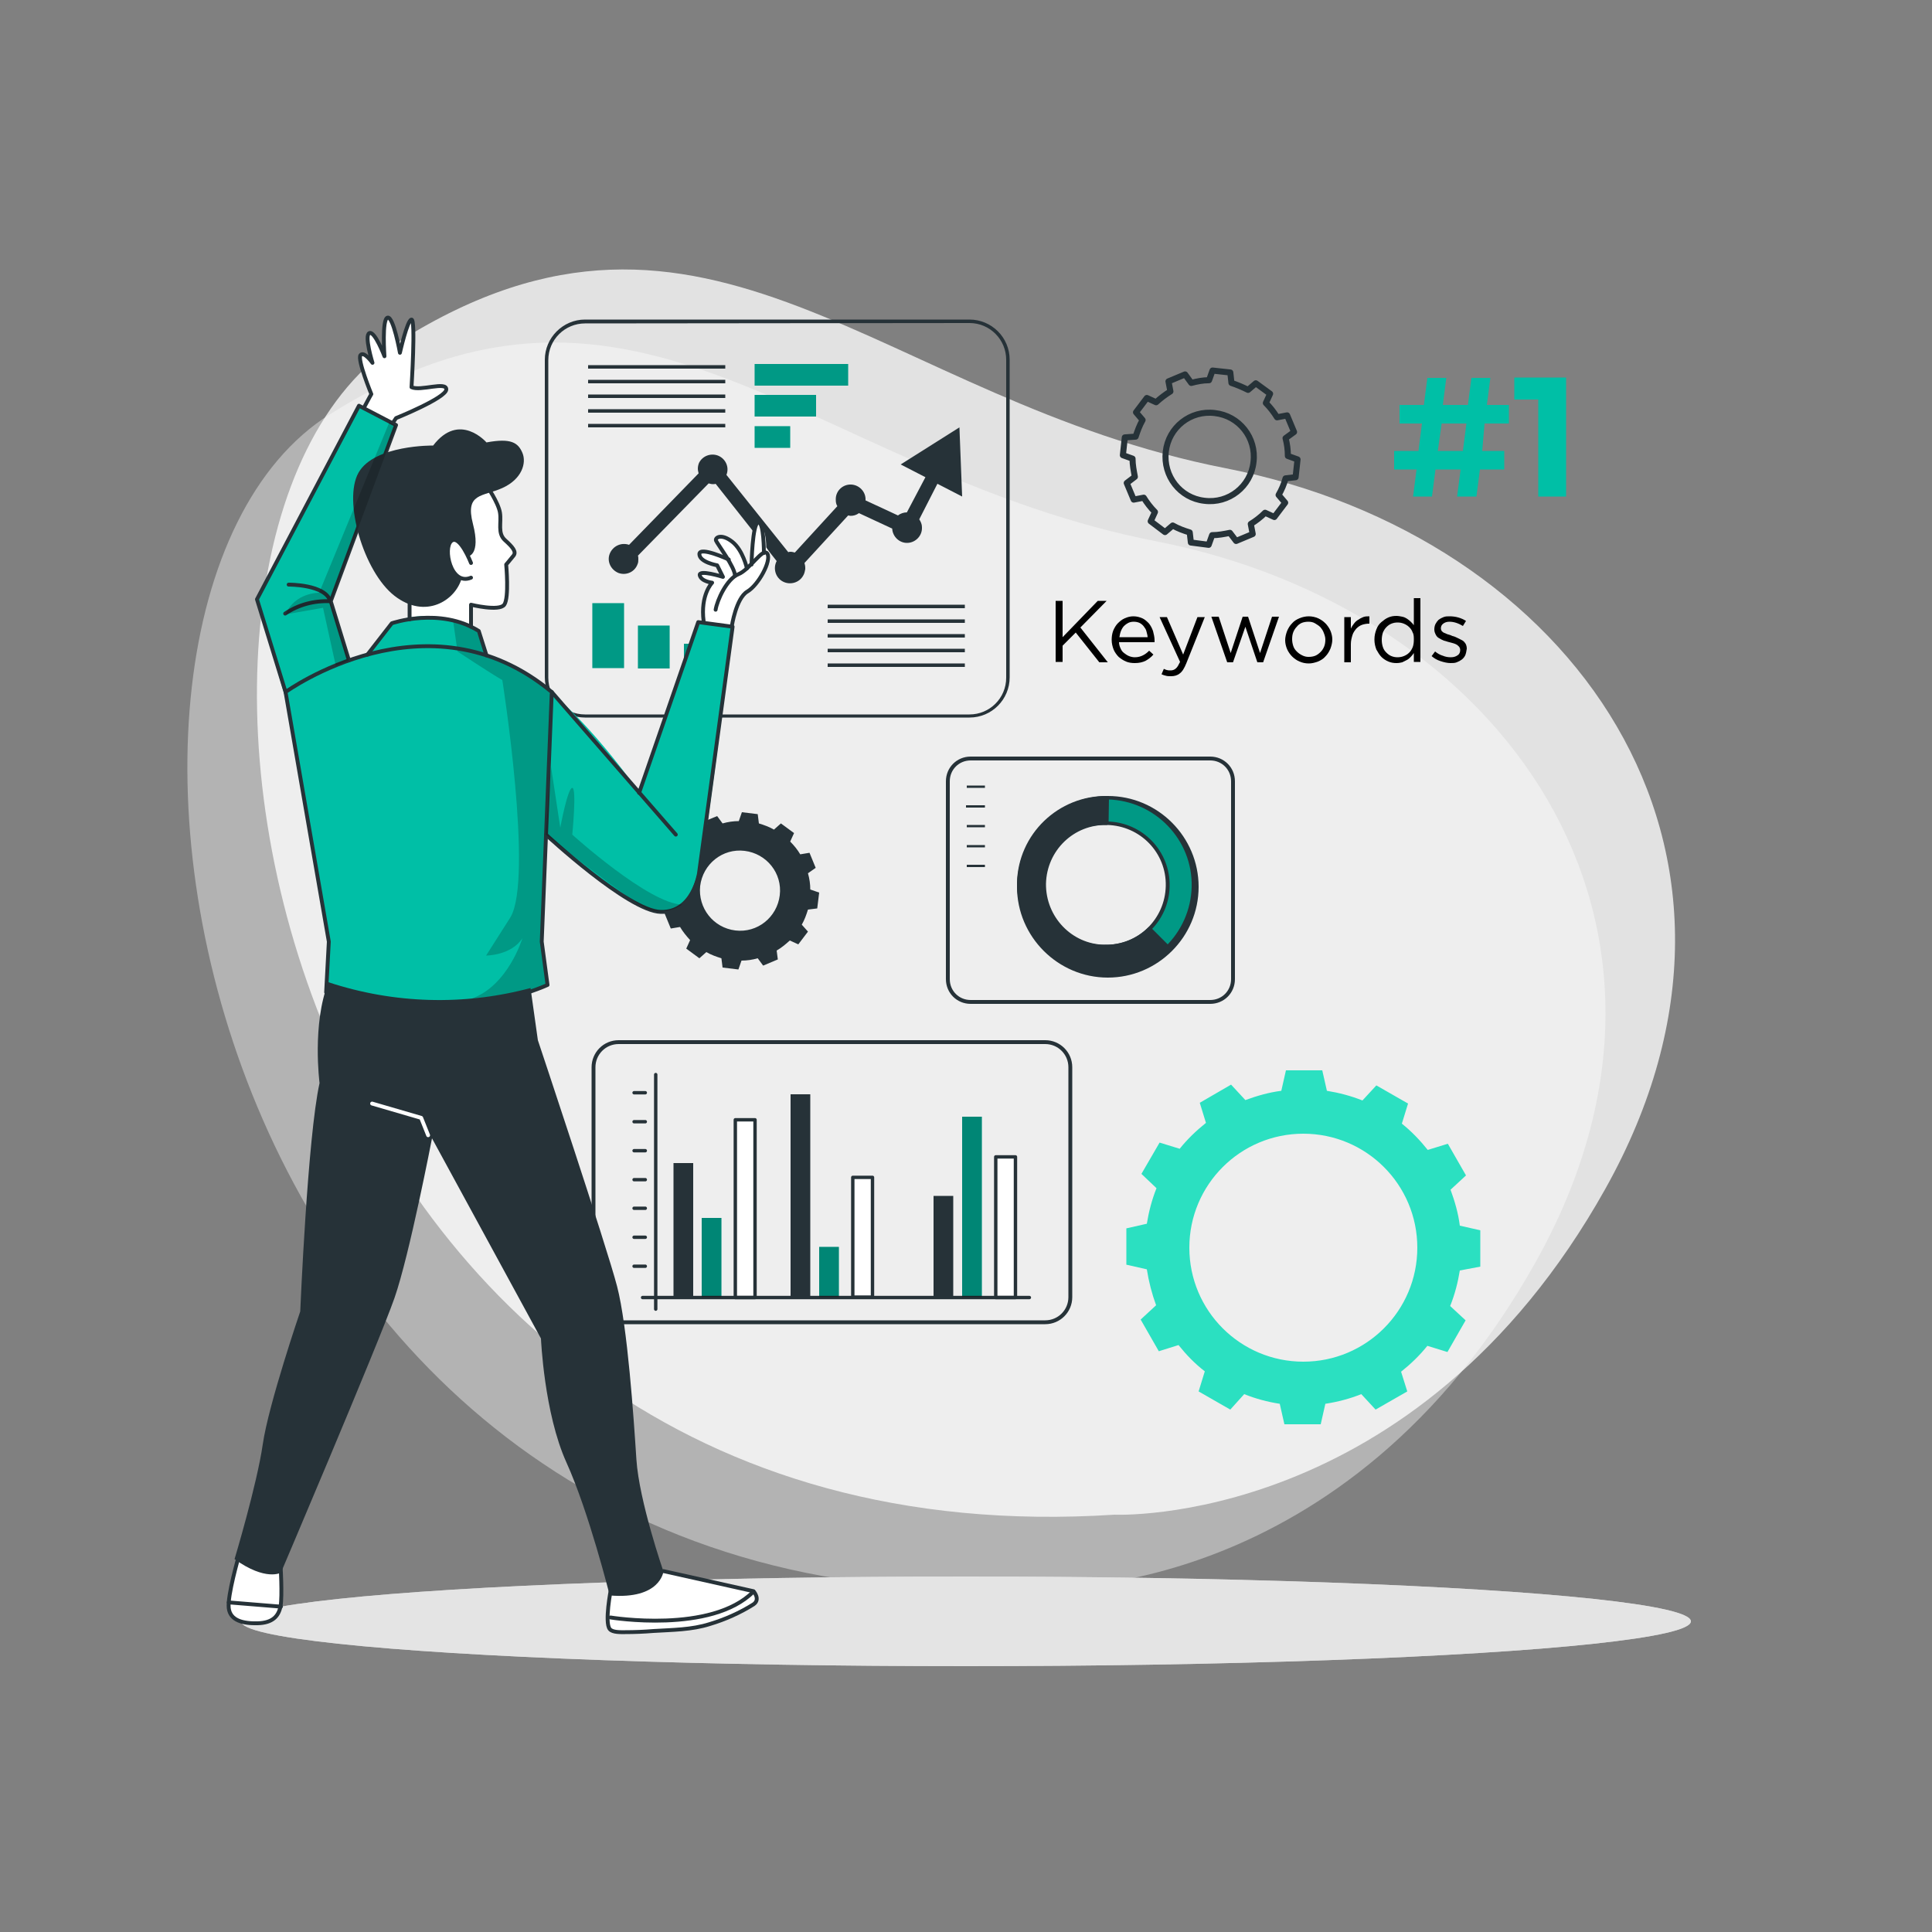 <?xml version="1.0" encoding="utf-8"?>
<!-- Generator: Adobe Illustrator 24.2.3, SVG Export Plug-In . SVG Version: 6.00 Build 0)  -->
<svg version="1.1" id="Layer_1" xmlns="http://www.w3.org/2000/svg" xmlns:xlink="http://www.w3.org/1999/xlink" x="0px" y="0px"
	 viewBox="0 0 500 500" style="enable-background:new 0 0 500 500;" xml:space="preserve">
<rect x="0" y="0" width="500" height="500" fill="#808080" stroke="none"/>
<style type="text/css">
	.st0{fill:#E2E2E2;}
	.st1{opacity:0.4;fill:#FFFFFF;enable-background:new    ;}
	.st2{fill:#E5E5E5;}
	.st3{opacity:0.7;fill:#E5E5E5;enable-background:new    ;}
	.st4{fill:none;stroke:#263238;stroke-width:1.571;stroke-linejoin:round;}
	.st5{fill:#263238;}
	.st6{fill:#2BE0C1;}
	.st7{fill:#00BFA6;}
	.st8{opacity:0.2;enable-background:new    ;}
	.st9{fill:none;stroke:#263238;stroke-linejoin:round;}
	.st10{fill:none;stroke:#263238;stroke-width:0.879;stroke-linecap:round;stroke-linejoin:round;}
	.st11{fill:#FFFFFF;stroke:#263238;stroke-width:0.879;stroke-linejoin:round;}
	.st12{opacity:0.3;enable-background:new    ;}
	.st13{fill:#FFFFFF;}
	.st14{fill:none;stroke:#263238;stroke-linecap:round;stroke-linejoin:round;}
	.st15{fill:none;stroke:#FFFFFF;stroke-linecap:round;stroke-linejoin:round;}
	.st16{enable-background:new    ;}
</style>
<g id="freepik--background-simple--inject-14">
	<path class="st0" d="M288.4,392c0,0,77.9,3.6,127.1-84.4s-8.7-168.9-98.2-186.4S183.2,38.1,103.4,88.3S67.9,406.3,288.4,392z"/>
	<path class="st1" d="M270.4,410.9c0,0,77.9,3.6,127.1-84.4s-8.7-168.9-98.2-186.4S165.2,57,85.4,107.2S49.9,425.2,270.4,410.9z"/>
</g>
<g id="freepik--Shadow--inject-14">
	<ellipse class="st2" cx="250" cy="419.6" rx="187.6" ry="11.6"/>
	<ellipse class="st3" cx="250" cy="419.6" rx="187.6" ry="11.6"/>
</g>
<g id="freepik--Graphics--inject-14">
	<path class="st4" d="M291.1,113.2l-0.5,4.6l2.5,0.9c0,1.6,0.3,3.1,0.6,4.7l-2.1,1.6l1.8,4.3l2.6-0.5c0.8,1.3,1.8,2.6,2.9,3.7
		l-1.1,2.4l3.7,2.8l2-1.7c1.4,0.8,2.8,1.3,4.4,1.8l0.3,2.6l4.6,0.6l0.9-2.5c1.6,0,3.1-0.3,4.6-0.6l1.6,2.1l4.3-1.8l-0.5-2.6
		c1.3-0.8,2.6-1.8,3.7-2.9l2.4,1.1l2.8-3.7l-1.7-2c0.8-1.4,1.4-2.8,1.8-4.3l2.6-0.3l0.5-4.6l-2.5-0.9c0-1.6-0.2-3.1-0.6-4.6l2.2-1.6
		l-1.8-4.3l-2.6,0.5c-0.8-1.3-1.8-2.6-2.9-3.7l1.1-2.4l-3.7-2.7l-2,1.7c-1.4-0.7-2.8-1.3-4.3-1.8l-0.3-2.7l-4.6-0.5l-0.9,2.5
		c-1.6,0-3.1,0.3-4.6,0.7l-1.6-2.2l-4.3,1.8l0.5,2.6c-1.3,0.8-2.6,1.8-3.7,2.8l-2.4-1.1l-2.8,3.7l1.7,2c-0.8,1.4-1.3,2.8-1.8,4.3
		L291.1,113.2z M301.7,116.9c0.7-6.3,6.4-10.8,12.7-10c6.3,0.7,10.8,6.4,10,12.7c-0.7,6.3-6.4,10.8-12.7,10l0,0l0,0
		C305.4,128.9,301,123.2,301.7,116.9z"/>
	<path class="st5" d="M171.6,225.9l-0.5,4.1l2.3,0.8c0,1.4,0.2,2.8,0.6,4.2l-2,1.4l1.6,3.9l2.4-0.4c0.7,1.2,1.6,2.3,2.6,3.4l-1,2.2
		l3.4,2.5l1.8-1.6c1.2,0.7,2.6,1.2,3.9,1.6l0.3,2.4l4.1,0.5l0.8-2.3c1.4,0,2.8-0.2,4.2-0.6l1.4,1.9l3.8-1.6L201,246
		c1.2-0.7,2.3-1.6,3.4-2.6l2.2,1l2.5-3.3l-1.6-1.8c0.7-1.2,1.2-2.6,1.6-3.9l2.4-0.3l0.5-4.1l-2.3-0.8c0-1.4-0.2-2.8-0.6-4.2l2-1.4
		l-1.6-3.9l-2.4,0.4c-0.7-1.2-1.6-2.3-2.6-3.3l1-2.2l-3.4-2.5l-1.8,1.6c-1.2-0.7-2.6-1.2-3.9-1.6l-0.3-2.4l-4.1-0.5l-0.8,2.3
		c-1.4,0-2.8,0.2-4.2,0.6l-1.4-1.9l-3.9,1.6l0.4,2.4c-1.2,0.7-2.3,1.6-3.4,2.6l-2.2-1L174,220l1.6,1.8c-0.7,1.2-1.2,2.6-1.6,3.9
		L171.6,225.9z M181.2,229.3c0.7-5.7,5.8-9.8,11.5-9.1s9.8,5.8,9.1,11.5s-5.8,9.8-11.5,9.1l0,0C184.6,240.1,180.6,235,181.2,229.3z"
		/>
	<path class="st6" d="M383.1,327.8v-9.4l-5.3-1.2c-0.4-3.2-1.3-6.3-2.4-9.3l4-3.7l-4.7-8.2l-5.2,1.6c-2-2.5-4.2-4.8-6.7-6.8l1.6-5.2
		l-8.2-4.7l-3.6,3.9c-3-1.2-6.1-2-9.2-2.5l-1.2-5.3h-9.4l-1.2,5.3c-3.2,0.4-6.3,1.3-9.3,2.4l-3.7-4l-8.1,4.7l1.6,5.2
		c-2.5,2-4.8,4.2-6.8,6.7l-5.2-1.6l-4.7,8.1l3.9,3.7c-1.2,3-2,6.1-2.5,9.2l-5.3,1.2v9.4l5.3,1.2c0.5,3.2,1.3,6.3,2.4,9.3l-4,3.7
		l4.7,8.2l5.1-1.6c2,2.5,4.2,4.8,6.8,6.8l-1.6,5.2l8.2,4.7l3.6-4c3,1.2,6,2,9.2,2.5l1.2,5.3h9.4l1.2-5.3c3.2-0.5,6.3-1.3,9.3-2.5
		l3.7,4l8.2-4.7l-1.6-5.1c2.5-2,4.8-4.2,6.8-6.7l5.2,1.6l4.7-8.2l-4-3.7c1.2-3,2-6.1,2.5-9.2L383.1,327.8z M366.8,322.9
		c0,16.3-13.2,29.5-29.5,29.5s-29.5-13.2-29.5-29.5s13.2-29.5,29.5-29.5l0,0C353.6,293.4,366.8,306.6,366.8,322.9L366.8,322.9z"/>
	<rect x="195.3" y="94.2" class="st7" width="24.2" height="5.6"/>
	<rect x="195.3" y="102.2" class="st7" width="15.9" height="5.6"/>
	<rect x="195.3" y="110.3" class="st7" width="9.2" height="5.6"/>
	<rect x="195.3" y="94.2" class="st8" width="24.2" height="5.6"/>
	<rect x="195.3" y="102.2" class="st8" width="15.9" height="5.6"/>
	<rect x="195.3" y="110.3" class="st8" width="9.2" height="5.6"/>
	<rect x="153.3" y="156.1" class="st7" width="8.2" height="16.8"/>
	<rect x="165.1" y="161.9" class="st7" width="8.2" height="11.1"/>
	<rect x="177" y="166.6" class="st7" width="8.2" height="6.4"/>
	<rect x="153.3" y="156.1" class="st8" width="8.2" height="16.8"/>
	<rect x="165.1" y="161.9" class="st8" width="8.2" height="11.1"/>
	<rect x="177" y="166.6" class="st8" width="8.2" height="6.4"/>
	<path class="st5" d="M250.9,185.7h-99.5c-5.7,0-10.4-4.6-10.4-10.4l0,0V93.1c0-5.7,4.7-10.4,10.4-10.4h99.5
		c5.7,0,10.4,4.6,10.4,10.4v82.2C261.3,181,256.7,185.7,250.9,185.7z M151.4,83.7c-5.2,0-9.5,4.2-9.5,9.5v82.2
		c0,5.2,4.2,9.5,9.5,9.5h99.5c5.2,0,9.5-4.2,9.5-9.5V93.1c0-5.2-4.2-9.5-9.5-9.5L151.4,83.7z"/>
	<rect x="214.2" y="156.5" class="st5" width="35.5" height="0.9"/>
	<rect x="214.2" y="160.3" class="st5" width="35.5" height="0.9"/>
	<rect x="214.2" y="164.1" class="st5" width="35.5" height="0.9"/>
	<rect x="214.2" y="167.9" class="st5" width="35.5" height="0.9"/>
	<rect x="214.2" y="171.7" class="st5" width="35.5" height="0.9"/>
	<rect x="152.2" y="94.5" class="st5" width="35.5" height="0.9"/>
	<rect x="152.2" y="98.3" class="st5" width="35.5" height="0.9"/>
	<rect x="152.2" y="102.1" class="st5" width="35.5" height="0.9"/>
	<rect x="152.2" y="105.9" class="st5" width="35.5" height="0.9"/>
	<rect x="152.2" y="109.7" class="st5" width="35.5" height="0.9"/>
	<path class="st5" d="M242.6,125.2l6.4,3.3l-0.7-17.9l-15.2,9.6l6.4,3.3l-4.8,9.1l0,0c-0.8,0-1.7,0.3-2.3,0.8l-8.4-3.9v-0.1
		c0.1-2.1-1.6-3.9-3.7-4c-2.1-0.1-3.9,1.5-4,3.6l0,0c0,0.1,0,0.3,0,0.4c0,0.6,0.1,1.1,0.4,1.6l-11,12c-0.4-0.1-0.7-0.2-1.1-0.2
		c-0.2,0-0.4,0-0.6,0.1l-16-20c0.8-2-0.2-4.2-2.2-5c-1.9-0.7-4,0.1-4.9,1.9c-0.2,0.5-0.3,1-0.3,1.5c0,0.4,0.1,0.8,0.2,1.2l-18,18.5
		c-2-0.7-4.2,0.3-5,2.3s0.3,4.2,2.3,5c2,0.7,4.2-0.3,4.9-2.3l0,0c0.2-0.4,0.2-0.9,0.2-1.3c0-0.3,0-0.6-0.1-0.9l18.3-18.7
		c0.4,0.1,0.7,0.2,1.1,0.2c0.2,0,0.5,0,0.7-0.1l15.8,20c-1,1.9-0.3,4.3,1.6,5.3c1.9,1,4.3,0.3,5.3-1.6c0.3-0.5,0.4-1.1,0.5-1.6
		c0-0.1,0-0.3,0-0.4c0-0.4-0.1-0.8-0.2-1.2l11.3-12.3c0.2,0,0.4,0.1,0.6,0.1c0.8,0,1.5-0.2,2.2-0.7l8.6,4c0.1,2.1,1.9,3.8,4,3.7
		s3.8-1.9,3.7-4v-0.1c0-0.7-0.3-1.4-0.7-2L242.6,125.2z"/>
	<g id="freepik--chart-1--inject-2--inject-14">
		<path class="st9" d="M251.2,196.3c-3.3,0-5.9,2.6-5.9,5.9v51.2c0,3.3,2.6,5.9,5.9,5.9h62c3.3,0,5.9-2.6,5.9-5.9v-51.2
			c0-3.3-2.6-5.9-5.9-5.9H251.2z"/>
		<rect x="250.2" y="203.3" class="st5" width="4.7" height="0.6"/>
		<rect x="250.2" y="208.4" class="st5" width="4.7" height="0.6"/>
		<rect x="250.2" y="213.5" class="st5" width="4.7" height="0.6"/>
		<rect x="250.2" y="218.7" class="st5" width="4.7" height="0.6"/>
		<rect x="250" y="208.4" class="st5" width="4.7" height="0.6"/>
		<rect x="250.2" y="223.8" class="st5" width="4.7" height="0.6"/>
	</g>
	<path class="st7" d="M285.8,251.6c12.5,0.3,22.8-9.6,23.1-22.1c0.3-12.5-9.6-22.8-22.1-23.1s-22.8,9.6-23.1,22.1c0,0,0,0,0,0.1
		C263.4,241.1,273.3,251.4,285.8,251.6z M286.6,213.1c8.8,0.2,15.9,7.5,15.7,16.3c-0.2,8.8-7.5,15.9-16.3,15.7s-15.9-7.5-15.7-16.3
		l0,0C270.4,219.9,277.7,212.9,286.6,213.1L286.6,213.1z"/>
	<path class="st8" d="M285.8,251.6c12.5,0.3,22.8-9.6,23.1-22.1c0.3-12.5-9.6-22.8-22.1-23.1s-22.8,9.6-23.1,22.1c0,0,0,0,0,0.1
		C263.4,241.1,273.3,251.4,285.8,251.6z M286.6,213.1c8.8,0.2,15.9,7.5,15.7,16.3c-0.2,8.8-7.5,15.9-16.3,15.7s-15.9-7.5-15.7-16.3
		l0,0C270.4,219.9,277.7,212.9,286.6,213.1L286.6,213.1z"/>
	<path class="st5" d="M270,245.2c8.9,9,23.5,9.1,32.5,0.1l0,0c0.2-0.2,0.2-0.5,0-0.6l-4.7-4.7c-0.1-0.1-0.2-0.1-0.3-0.1
		c-0.1,0-0.2,0.1-0.3,0.1c-3,3-7.1,4.6-11.3,4.5h-1.1c-3.4-0.2-6.6-1.5-9.2-3.7c-0.2-0.2-0.5-0.4-0.7-0.6c-5.4-5.4-6.2-14-1.8-20.3
		v-0.1c0.1-0.1,0.2-0.3,0.3-0.4c3.1-4,8-6.1,13-5.9c0.2,0,0.5-0.2,0.5-0.4l0,0l0,0l0.1-6.6c0-0.3-0.2-0.5-0.4-0.5l0,0
		c-12.7-0.2-23.2,9.9-23.4,22.6C263.2,234.8,265.6,240.8,270,245.2z"/>
	<path class="st5" d="M286.7,206c13,0,23.5,10.6,23.5,23.5c0,13-10.6,23.5-23.5,23.5s-23.5-10.6-23.5-23.5
		C263.2,216.5,273.7,206,286.7,206L286.7,206z M285.8,251.2c12.2,0.3,22.3-9.5,22.6-21.7c0.3-12.2-9.5-22.3-21.7-22.6
		s-22.3,9.5-22.6,21.7l0,0l0,0C263.8,240.8,273.5,250.9,285.8,251.2L285.8,251.2z M286.6,212.6c9.1,0.2,16.3,7.7,16.1,16.8
		c-0.2,9.1-7.7,16.3-16.8,16.1c-9.1-0.2-16.3-7.7-16.1-16.8l0,0C270,219.6,277.5,212.4,286.6,212.6z M285.9,244.5
		c8.6,0.2,15.6-6.6,15.8-15.2c0.2-8.6-6.6-15.6-15.2-15.8s-15.6,6.6-15.8,15.2l0,0l0,0C270.6,237.3,277.4,244.4,285.9,244.5
		L285.9,244.5z"/>
	<line class="st10" x1="169.7" y1="278.1" x2="169.7" y2="338.8"/>
	<rect x="174.3" y="301" class="st5" width="5.1" height="34.7"/>
	<rect x="181.6" y="315.2" class="st7" width="5.1" height="20.5"/>
	<rect x="190.3" y="289.8" class="st11" width="5.1" height="46"/>
	<rect x="204.6" y="283.2" class="st5" width="5.1" height="52.6"/>
	<rect x="212" y="322.7" class="st7" width="5.1" height="13"/>
	<rect x="220.7" y="304.7" class="st11" width="5.1" height="31"/>
	<rect x="241.6" y="309.5" class="st5" width="5.1" height="26.3"/>
	<rect x="249" y="289" class="st7" width="5.1" height="46.7"/>
	<rect x="257.7" y="299.4" class="st11" width="5.1" height="36.4"/>
	<line class="st10" x1="164.1" y1="327.7" x2="167" y2="327.7"/>
	<line class="st10" x1="164.1" y1="320.2" x2="167" y2="320.2"/>
	<line class="st10" x1="164.1" y1="312.7" x2="167" y2="312.7"/>
	<line class="st10" x1="164.1" y1="305.3" x2="167" y2="305.3"/>
	<line class="st10" x1="164.1" y1="297.8" x2="167" y2="297.8"/>
	<line class="st10" x1="164.1" y1="290.3" x2="167" y2="290.3"/>
	<line class="st10" x1="164.1" y1="282.8" x2="167" y2="282.8"/>
	<line class="st10" x1="166.3" y1="335.8" x2="266.4" y2="335.8"/>
	<rect x="181.6" y="315.2" class="st12" width="5.1" height="20.5"/>
	<rect x="212" y="322.7" class="st12" width="5.1" height="13"/>
	<rect x="249" y="289" class="st12" width="5.1" height="46.7"/>
	<path class="st9" d="M160.1,269.7c-3.6,0-6.5,2.9-6.5,6.5v59.5c0,3.6,2.9,6.5,6.5,6.5h110.4c3.6,0,6.5-2.9,6.5-6.5v-59.5
		c0-3.6-2.9-6.5-6.5-6.5H160.1z"/>
</g>
<g id="freepik--character-1--inject-14">
	<path class="st13" d="M72.7,402.7c0,0,2.3,15.4-3.3,17s-9.5-0.5-10.2-2.8s4.3-18.8,4.3-18.8L72.7,402.7z"/>
	<path class="st13" d="M169.9,406.1l24.3,5.8c0,0,1.8,1,1.6,2.6s-11.3,5.9-14.4,6.4s-21.1,2.9-23.6,0.7s2.8-19.6,2.8-19.6
		L169.9,406.1z"/>
	<path class="st13" d="M125.9,124.9c0,0,3.4,5.2,3.5,7.8s-0.3,5.6,1.3,7.1s2.8,3.2,2.2,4s-1.9,2.3-1.9,2.3s1.6,8.8-0.5,10.4
		s-8.6,0-8.6,0v5.7c0,0-9.1-3-15.4-2.4l-1.1-12.2C105.3,147.6,119,121.2,125.9,124.9z"/>
	<path class="st13" d="M182.1,160.9c0,0-0.8-6.2,2.2-10c0,0-3.6-0.6-3.2-1.9s6,0.4,6,0.4l-1.5-3c0,0-5.3-1.7-4.6-3.4
		s8.4,2.4,8.4,2.4s-4.6-3.8-3.9-5.4s5.3-1.6,7.8,6.7l1.3-1.6c0,0,0.4-9.4,1.7-9.9c0,0,2,1.1,2,6.5c0,0,2,2.4,0.7,4.4
		s-4.3,6.6-6.8,8.4s-2.5,8.4-2.5,8.4L182.1,160.9z"/>
	<path class="st13" d="M101.6,109.6l1.2-1.5c0,0,12.9-5.7,12.6-7.5s-7.6,0.7-9-0.3c0,0,1.3-16.9,0-17.5s-2.8,7.9-2.8,7.9
		s-1.9-8.7-3.3-8.5s-0.8,9-0.8,9s-2.8-5.6-3.8-5.1s0.5,7.4,0.5,7.4s-2-2.3-2.8-1.6c0.3,3.5,1.2,7,2.8,10.1l-2.8,4.7L101.6,109.6z"/>
	<path class="st7" d="M180.7,160.9l8.9,1.2c0,0-6.5,55-8.4,61.8s-3.6,11.7-10.1,12s-29.8-19.2-29.8-19.2l-1.1,27l1.5,11.2
		c0,0-28.4,14.9-57.3,1.9l0.7-13.1l-10.4-60.1l-8.2-28.5L92.9,105l9.6,5l-16.9,45.6l4.7,15.2l5.3-2.1l5.8-7.5c0,0,9.9-5.1,22.5,2
		l2,6.3c0,0,14.7,1.1,39.6,35.6L180.7,160.9z"/>
	<path class="st8" d="M117.3,160.9l1.1,7.7c0,0,8.3,5.5,11.6,7.4c0,0,8.1,51.3,2.1,61.4l-6.3,9.9c0,0,6.5,0,9.4-4.5
		c0,0-3.7,12.4-13.3,15.7c0,0,14.8-1.5,19.9-3.5l-1.5-11.2l2.4-62.4c0,0,2.3-4.2-16.8-11.7l-2.8-6.8L117.3,160.9z"/>
	<path class="st14" d="M125.9,125.6c0,0,3.1,4.5,3.5,7.1s-0.7,5.3,1.3,7.1s3,3,2.2,4s-1.9,2.3-1.9,2.3s0.8,8.6-0.5,10.4
		s-8.6,0-8.6,0v5.7"/>
	<path class="st14" d="M121.9,145.7c0,0-2.9-7.5-5.1-5.7s-0.2,11.7,5.1,9.5"/>
	<path class="st5" d="M121.1,144c0,0,3.4-0.3,1.3-8.4s2.5-7,7.6-9.3c5.1-2.3,6.3-6.5,5.2-9.1s-2.9-3.9-9.3-2.7c0,0-7-8.1-13.8,0.8
		c0,0-15.2-0.2-19.3,7c-4.1,7.2,1.3,25.7,9.3,31.9s15.8,1.2,17.4-4.6c0,0-5.4-2.9-2.7-9.7C116.8,140.1,119.3,139.2,121.1,144z"/>
	<path class="st14" d="M73.9,179.1c0,0,36.8-26.7,68.9,0l-2.6,64.6l1.5,11.2c0,0-27.1,12.7-57.3,1.9l0.7-13.1L73.9,179.1z"/>
	<path class="st14" d="M95.1,169.4l6.3-8.1c0,0,12.4-4.3,22.5,2l2,6.3"/>
	<line class="st14" x1="142.8" y1="179.1" x2="174.9" y2="216"/>
	<path class="st14" d="M141.3,216c0,0,21.3,19.8,29.7,20s9.9-10,9.9-10l8.7-63.8l-8.9-1.2l-15.3,44.2"/>
	<path class="st14" d="M189.4,162c0,0,1.1-7.2,4-8.9s6.3-8,5.2-9.8s-4.5,4.1-7.5,5.3s-5.5,6.7-5.9,9.2"/>
	<path class="st14" d="M197.7,143.1c0,0,0-8.3-1.5-7.9s-1.7,10.9-1.7,10.9"/>
	<path class="st14" d="M193.3,147.1c0,0-1-4.7-3.8-6.9s-4.5-1.1-4.2-0.3s5,7,4.9,9.1"/>
	<path class="st14" d="M188.6,144.8c0,0-7.6-3.5-7.6-1.4s4.6,2.9,4.6,2.9l1.5,3c0,0-6.4-2-6-0.4s3.2,1.9,3.2,1.9s-3.1,3.1-2.2,10"/>
	<path class="st5" d="M137.3,255.7l1.9,13.5c0,0,17.8,53.3,20.5,63.7s4.3,34,5,44.8s7,29,7,29s-0.8,7.3-13.9,6.2
		c0,0-5.4-21.6-11.2-34.4s-6.6-32.1-6.6-32.1l-28.2-51.8c0,0-5.8,30.1-9.7,41.3c-4,11.5-31.3,75.6-29.4,71.1c0,0-3.9,2.3-12-3.5
		c0,0,5.8-19.3,7.3-29.7s9.7-34.4,9.7-34.4s1.9-45.2,5-59.1c0,0-2-15.3,2.3-26.1C102,259.8,120.1,260.3,137.3,255.7z"/>
	<polyline class="st15" points="96.3,285.6 109,289.3 110.8,293.8 	"/>
	<path class="st14" d="M158.1,411.3c0,0-1.7,8.6-0.3,10.3c0.7,0.9,2.9,0.8,4,0.8c2.4,0,4.9-0.1,7.3-0.3c4.9-0.3,9.9-0.3,14.6-1.8
		c4-1.2,7.8-2.9,11.3-5.1c1.9-1.3,0-3.4,0-3.4l-23.3-5.2"/>
	<path class="st14" d="M158,418.6c0,0,26.1,4.3,37-6.7"/>
	<path class="st14" d="M61.8,402.7c0,0-3,10.3-2.6,13.5s3.7,4,7.5,3.9c3.8-0.1,5.4-1.8,5.9-4.4s0-10.9,0-10.9"/>
	<line class="st14" x1="59.2" y1="414.7" x2="72.7" y2="415.8"/>
	<path class="st14" d="M94.3,105.3c1.1-2.1,1.8-3.3,1.8-3.3s-3.7-9-2.8-10.1s3.1,2,3.1,2s-2.2-7.1-0.8-7.7s3.9,6,3.9,6
		s-0.7-9.6,0.8-10s3.2,9.1,3.2,9.1s1.9-8.5,3-8.6s0,17.5,0,17.5c2.3,1.1,9.1-1.6,9,0.6s-13,7.4-13,7.4c-0.2,0.3-0.4,0.6-0.6,0.9"/>
	<polyline class="st14" points="73.9,179.1 66.5,155.1 92.9,105 102.5,110 85.6,155.6 90.3,170.9 	"/>
	<path class="st14" d="M74.7,151.3c0,0,9.5-0.1,10.8,4.3c-4.2-0.2-8.3,0.9-11.7,3.2"/>
	<line class="st14" x1="106" y1="160.3" x2="106" y2="153.3"/>
	<path class="st8" d="M142.6,198.4l2.4,15.8c0,0,1.9-10.3,3.1-10.3s0,12.1,0,12.1s19.9,18,28.5,18.1c0,0-4.8,3.4-9.6,0.9
		s-25.8-19-25.8-19L142.6,198.4z"/>
	<path class="st8" d="M100.8,109.2l-18.2,44.2c0,0-6.3-0.1-8.7,5.6l9.7-1.7l3.3,15l3.4-1.3l-4.7-15.2l16.9-45.6L100.8,109.2z"/>
</g>
<g class="st16">
	<path d="M286.7,171.4h-2.2l-6.1-7.7l-3.4,3.4v4.2h-1.8v-15.8h1.8v9.4l9.1-9.4h2.3l-6.8,6.9L286.7,171.4z"/>
	<path d="M290,167.8c0.2,0.5,0.5,0.9,0.9,1.2s0.8,0.6,1.3,0.8c0.5,0.2,1,0.3,1.5,0.3c0.8,0,1.5-0.2,2.1-0.5c0.6-0.3,1.1-0.7,1.6-1.2
		l1.1,1c-0.6,0.7-1.3,1.2-2,1.6c-0.8,0.4-1.7,0.6-2.8,0.6c-0.8,0-1.6-0.1-2.3-0.4c-0.7-0.3-1.3-0.7-1.9-1.2c-0.5-0.5-1-1.2-1.3-1.9
		c-0.3-0.8-0.5-1.6-0.5-2.5c0-0.8,0.1-1.6,0.4-2.4c0.3-0.7,0.7-1.4,1.2-1.9c0.5-0.5,1.1-1,1.8-1.3c0.7-0.3,1.4-0.5,2.2-0.5
		c0.9,0,1.6,0.2,2.3,0.5c0.7,0.3,1.2,0.8,1.7,1.3c0.5,0.6,0.8,1.2,1.1,2c0.2,0.8,0.4,1.6,0.4,2.4c0,0.1,0,0.2,0,0.2
		c0,0.1,0,0.2,0,0.3h-9.2C289.6,166.8,289.8,167.4,290,167.8z M297,164.9c0-0.5-0.2-1-0.3-1.5s-0.4-0.9-0.7-1.3s-0.7-0.7-1.1-0.9
		c-0.4-0.2-1-0.3-1.5-0.3c-0.5,0-1,0.1-1.4,0.3s-0.8,0.5-1.1,0.8s-0.6,0.8-0.8,1.3c-0.2,0.5-0.3,1-0.4,1.6H297z"/>
	<path d="M307,171.7c-0.5,1.2-1,2.1-1.7,2.6c-0.6,0.5-1.4,0.7-2.2,0.7c-0.5,0-0.9,0-1.3-0.1c-0.4-0.1-0.8-0.2-1.2-0.4l0.6-1.4
		c0.3,0.1,0.6,0.3,0.8,0.3c0.3,0.1,0.6,0.1,1,0.1c0.5,0,1-0.2,1.3-0.5c0.4-0.3,0.7-0.9,1.1-1.7l-5.3-11.6h1.9l4.2,9.7l3.7-9.7h1.9
		L307,171.7z"/>
	<path d="M326.1,169l3.1-9.4h1.8l-4.1,11.8h-1.5l-3.1-9.2l-3.2,9.2h-1.5l-4.1-11.8h1.9l3.1,9.4l3.1-9.4h1.4L326.1,169z"/>
	<path d="M344.3,167.9c-0.3,0.7-0.7,1.4-1.3,2c-0.5,0.6-1.2,1-1.9,1.3c-0.8,0.3-1.6,0.5-2.4,0.5c-0.9,0-1.7-0.2-2.4-0.5
		c-0.7-0.3-1.4-0.8-1.9-1.3c-0.5-0.5-1-1.2-1.3-1.9c-0.3-0.7-0.5-1.5-0.5-2.3c0-0.8,0.2-1.6,0.5-2.4c0.3-0.7,0.7-1.4,1.3-2
		c0.5-0.6,1.2-1,1.9-1.3c0.7-0.3,1.6-0.5,2.4-0.5c0.9,0,1.7,0.2,2.4,0.5c0.7,0.3,1.4,0.8,1.9,1.3c0.5,0.5,1,1.2,1.3,1.9
		c0.3,0.7,0.5,1.5,0.5,2.3S344.6,167.1,344.3,167.9z M342.6,163.8c-0.2-0.6-0.5-1-0.9-1.5c-0.4-0.4-0.9-0.7-1.4-1s-1.1-0.4-1.7-0.4
		c-0.6,0-1.2,0.1-1.7,0.3c-0.5,0.2-1,0.6-1.3,1c-0.4,0.4-0.7,0.9-0.9,1.4c-0.2,0.5-0.3,1.1-0.3,1.8c0,0.6,0.1,1.2,0.3,1.8
		c0.2,0.6,0.5,1,0.9,1.4s0.8,0.7,1.4,1s1.1,0.4,1.7,0.4c0.6,0,1.2-0.1,1.7-0.3c0.5-0.2,1-0.6,1.4-1s0.7-0.9,0.9-1.4
		c0.2-0.5,0.3-1.1,0.3-1.8C343,164.9,342.8,164.3,342.6,163.8z"/>
	<path d="M349.6,171.4h-1.7v-11.7h1.7v3c0.2-0.5,0.5-0.9,0.8-1.3c0.3-0.4,0.7-0.8,1.1-1c0.4-0.3,0.8-0.5,1.3-0.7s1-0.2,1.6-0.2v1.9
		h-0.1c-0.6,0-1.2,0.1-1.8,0.3s-1.1,0.6-1.5,1c-0.4,0.5-0.8,1-1,1.7c-0.2,0.7-0.4,1.4-0.4,2.3V171.4z"/>
	<path d="M365.9,171.4V169c-0.2,0.3-0.5,0.7-0.8,1c-0.3,0.3-0.6,0.6-1,0.8c-0.4,0.2-0.8,0.4-1.2,0.6c-0.4,0.1-0.9,0.2-1.5,0.2
		c-0.7,0-1.4-0.1-2.1-0.4c-0.7-0.3-1.3-0.7-1.8-1.2c-0.5-0.5-0.9-1.2-1.3-1.9c-0.3-0.8-0.5-1.6-0.5-2.6s0.2-1.8,0.5-2.6
		c0.3-0.8,0.7-1.4,1.3-1.9s1.1-0.9,1.8-1.2s1.3-0.4,2.1-0.4c0.5,0,1,0.1,1.5,0.2c0.5,0.1,0.9,0.3,1.2,0.5s0.7,0.5,1,0.8
		c0.3,0.3,0.6,0.6,0.8,0.9v-7h1.7v16.5H365.9z M365.6,163.7c-0.2-0.6-0.5-1-0.9-1.4c-0.4-0.4-0.9-0.7-1.4-0.9s-1-0.3-1.6-0.3
		c-0.6,0-1.1,0.1-1.6,0.3s-0.9,0.5-1.3,0.9c-0.4,0.4-0.7,0.9-0.9,1.4c-0.2,0.6-0.3,1.2-0.3,1.9c0,0.7,0.1,1.3,0.3,1.9
		c0.2,0.6,0.5,1,0.9,1.4c0.4,0.4,0.8,0.7,1.3,0.9c0.5,0.2,1,0.3,1.6,0.3c0.5,0,1.1-0.1,1.6-0.3s1-0.5,1.4-0.9
		c0.4-0.4,0.7-0.9,0.9-1.4s0.3-1.2,0.3-1.9S365.9,164.2,365.6,163.7z"/>
	<path d="M379.2,169.6c-0.2,0.4-0.5,0.8-0.9,1.1c-0.4,0.3-0.8,0.5-1.3,0.7c-0.5,0.2-1,0.2-1.6,0.2c-0.8,0-1.7-0.2-2.6-0.5
		c-0.9-0.3-1.6-0.7-2.3-1.3l0.9-1.2c0.6,0.5,1.3,0.9,2,1.1c0.7,0.3,1.4,0.4,2.1,0.4c0.7,0,1.3-0.2,1.7-0.5c0.5-0.3,0.7-0.8,0.7-1.4
		v0c0-0.3-0.1-0.5-0.2-0.7s-0.4-0.4-0.6-0.6c-0.3-0.2-0.6-0.3-0.9-0.4s-0.7-0.2-1.1-0.3c-0.5-0.1-0.9-0.3-1.4-0.4
		c-0.5-0.2-0.9-0.4-1.2-0.6c-0.4-0.2-0.7-0.5-0.9-0.9c-0.2-0.4-0.4-0.8-0.4-1.4v0c0-0.5,0.1-1,0.3-1.4c0.2-0.4,0.5-0.8,0.8-1.1
		c0.4-0.3,0.8-0.5,1.3-0.7c0.5-0.2,1-0.2,1.6-0.2c0.7,0,1.5,0.1,2.2,0.3s1.4,0.5,2,0.9l-0.8,1.3c-0.5-0.3-1.1-0.6-1.7-0.8
		c-0.6-0.2-1.2-0.3-1.8-0.3c-0.7,0-1.2,0.2-1.6,0.5s-0.6,0.7-0.6,1.2v0c0,0.3,0.1,0.5,0.2,0.7c0.2,0.2,0.4,0.4,0.7,0.5
		s0.6,0.3,1,0.4c0.4,0.1,0.7,0.2,1.1,0.4c0.5,0.1,0.9,0.3,1.3,0.5c0.4,0.2,0.8,0.4,1.2,0.6s0.7,0.6,0.9,0.9c0.2,0.4,0.3,0.8,0.3,1.3
		v0C379.5,168.6,379.4,169.1,379.2,169.6z"/>
</g>
<g id="freepik--Number--inject-10">
	<path class="st7" d="M383.6,116.7h5.7v4.8H383l-0.9,7h-5l0.9-7h-6.5l-0.9,7h-4.9l0.9-7h-5.8v-4.8h6.3l0.9-7.1h-5.8v-4.8h6.3l0.9-7
		h4.9l-0.9,7h6.5l0.9-7h4.9l-0.9,7h5.7v4.8h-6.3L383.6,116.7z M378.6,116.7l0.9-7.1h-6.4l-1,7.1H378.6z"/>
	<path class="st7" d="M405.3,97.7v30.8h-7.2v-25.1h-6.2v-5.7C391.9,97.7,405.3,97.7,405.3,97.7z"/>
</g>
</svg>
